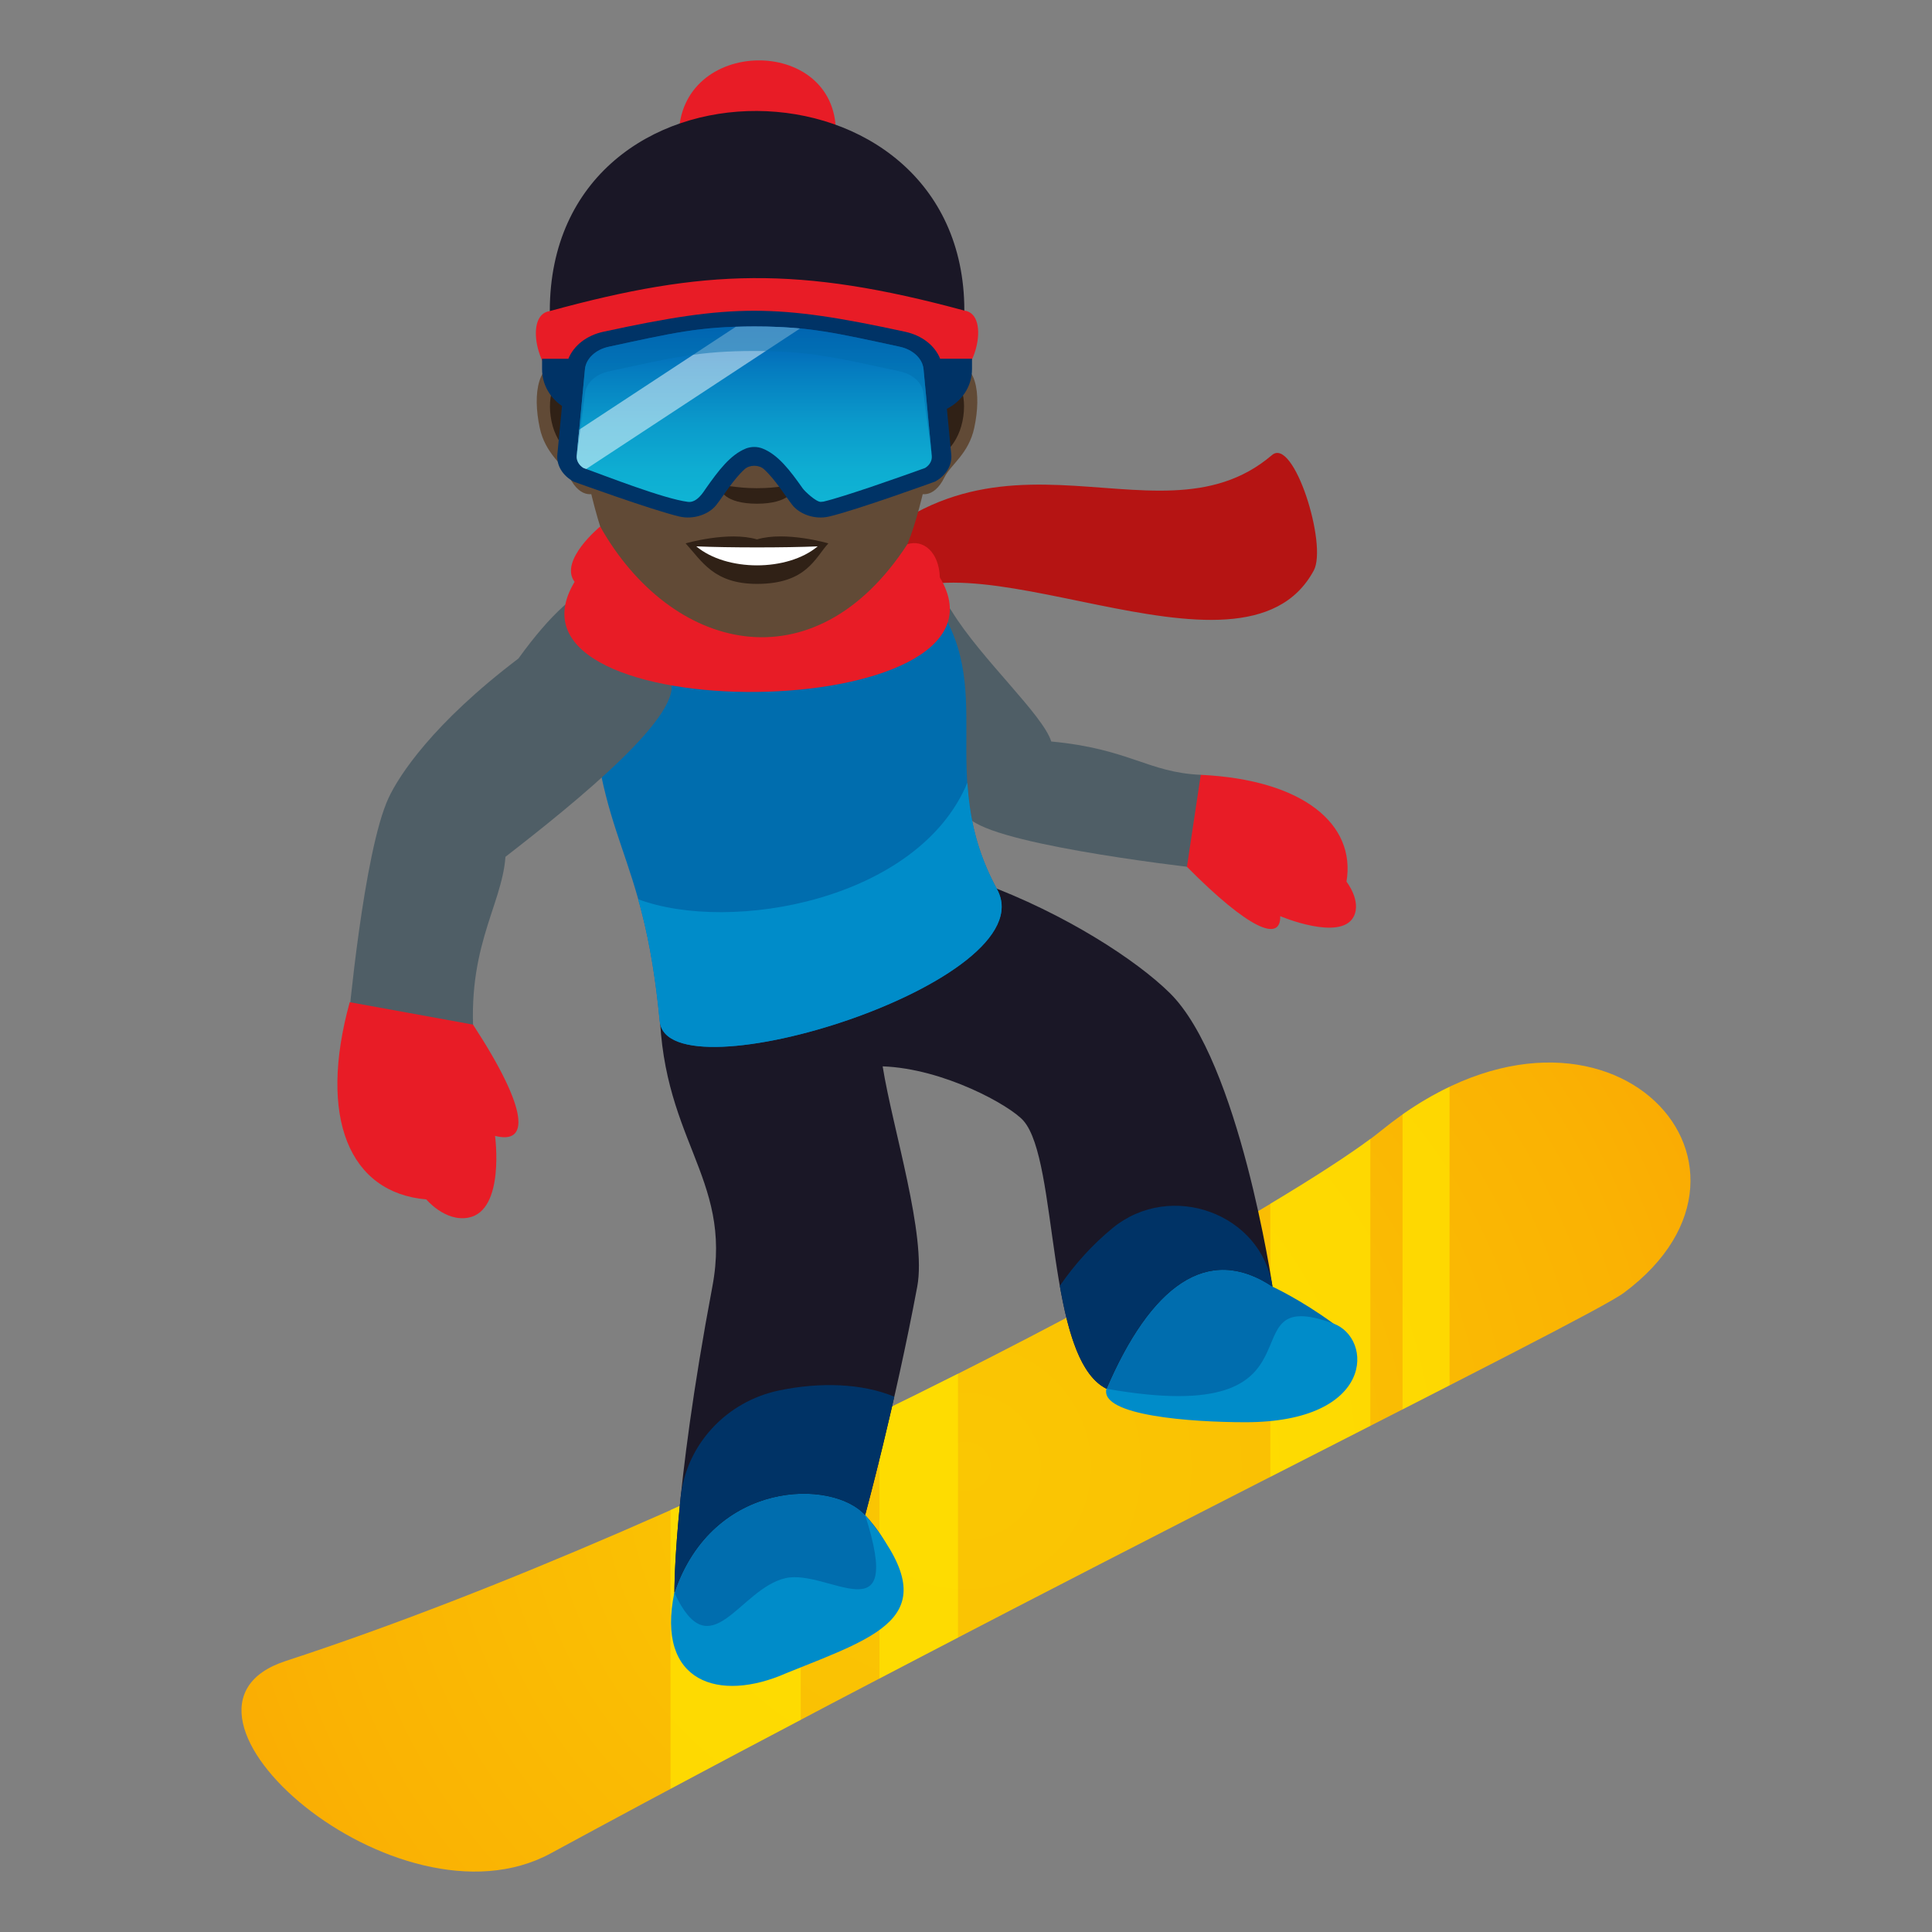 <?xml version="1.0" encoding="utf-8"?>
<!-- Generator: Adobe Illustrator 15.0.0, SVG Export Plug-In . SVG Version: 6.00 Build 0)  -->
<!DOCTYPE svg PUBLIC "-//W3C//DTD SVG 1.1//EN" "http://www.w3.org/Graphics/SVG/1.1/DTD/svg11.dtd">
<svg version="1.1" id="Layer_1" xmlns:x="http://ns.adobe.com/Extensibility/1.0/" xmlns:i="http://ns.adobe.com/AdobeIllustrator/10.0/" xmlns:graph="http://ns.adobe.com/Graphs/1.0/"
	 xmlns="http://www.w3.org/2000/svg" xmlns:xlink="http://www.w3.org/1999/xlink" xmlns:a="http://ns.adobe.com/AdobeSVGViewerExtensions/3.0/"
	 x="0px" y="0px" width="64px" height="64px" viewBox="0 0 64 64" enable-background="new 0 0 64 64" xml:space="preserve">
<rect x="0" y="0" width="64" height="64" fill="#808080" stroke="none"/>
<path fill="#B51413" d="M29.031,20.215c2.598-3.107,12.125,3.072,14.49-1.318c0.459-0.853-0.664-4.438-1.385-3.822
	c-3.959,3.38-9.761-2.37-15.048,4.912C27.736,19.801,28.384,19.9,29.031,20.215z"/>
<radialGradient id="SVGID_1_" cx="31.74" cy="51.355" r="28.214" gradientTransform="matrix(1.007 0 0 0.986 0.024 -2.058)" gradientUnits="userSpaceOnUse">
	<stop  offset="0" style="stop-color:#FAC703"/>
	<stop  offset="0.351" style="stop-color:#FAC103"/>
	<stop  offset="0.799" style="stop-color:#FAB203"/>
	<stop  offset="1" style="stop-color:#FAA803"/>
	<a:midPointStop  offset="0" style="stop-color:#FAC703"/>
	<a:midPointStop  offset="0.654" style="stop-color:#FAC703"/>
	<a:midPointStop  offset="1" style="stop-color:#FAA803"/>
</radialGradient>
<path fill="url(#SVGID_1_)" d="M9.458,55.025c-4.898,1.604,3.693,9.135,8.787,6.369C34.763,52.428,52.548,43.75,53.79,42.828
	c5.783-4.291-0.805-11.25-8.043-5.369C42.218,40.33,23.605,50.398,9.458,55.025z"/>
<path opacity="0.7" fill="#FFE600" d="M29.132,46.795V55.6c0.877-0.459,1.746-0.912,2.604-1.357v-8.738
	C30.888,45.932,30.019,46.363,29.132,46.795z"/>
<path opacity="0.7" fill="#FFE600" d="M22.212,50.021v9.234c1.443-0.771,2.885-1.535,4.313-2.287v-8.922
	C25.109,48.715,23.666,49.377,22.212,50.021z"/>
<path opacity="0.7" fill="#FFE600" d="M46.462,36.916v9.768c0.545-0.277,1.063-0.543,1.557-0.797v-9.883
	C47.509,36.248,46.989,36.547,46.462,36.916z"/>
<path opacity="0.7" fill="#FFE600" d="M42.081,39.877v9.043c1.168-0.598,2.279-1.164,3.314-1.691v-9.5
	C44.663,38.273,43.524,39.012,42.081,39.877z"/>
<path fill="#4F5E66" d="M27.9,22.1c-1.344-2.137,2.58-3.555,3.635-1.842c0.971,1.576,3.013,3.42,3.289,4.305
	c2.6,0.244,3.197,1.027,4.955,1.104l0.648,3.176c0,0-6.186-0.65-7.953-1.498C30.839,26.557,28.775,23.493,27.9,22.1z"/>
<path fill="#006DAE" d="M22.341,52.756c-0.168,1.51,0.086,3.156,3.836,2.396c6.174-1.252,2.482-4.963,2.482-4.963
	C27.203,48.109,22.701,49.531,22.341,52.756z"/>
<path fill="#008CC9" d="M26.025,52.277c-1.545,0.35-2.492,3.066-3.686,0.479c-0.621,2.984,1.488,3.65,3.703,2.672
	c3.227-1.301,5.393-1.918,2.617-5.238C29.968,54.271,27.431,51.961,26.025,52.277z"/>
<path fill="#006DAE" d="M36.653,46.004c1.074,1.689,9.078-1.018,7.516-2.16c-1.088-0.797-2.016-1.221-2.016-1.221
	C39.513,39.889,35.823,44.703,36.653,46.004z"/>
<path fill="#008CC9" d="M36.653,46.004c-0.232,0.893,2.811,1.109,4.604,1.109c4.291,0,4.238-2.785,2.912-3.27
	C40.452,42.482,44.372,47.371,36.653,46.004z"/>
<path fill="#1A1726" d="M42.153,42.621c0,0-1.104-7.461-3.402-9.726c-1.096-1.082-3.459-2.629-6.212-3.641
	c-4.99,0.498-5.863,1.76-10.691,3.757c-0.049,4.721,2.445,5.922,1.75,9.609c-1.303,6.91-1.256,10.135-1.256,10.135
	c1.275-3.764,5.246-3.764,6.318-2.566c0,0,0.992-3.646,1.725-7.568c0.316-1.693-0.816-5.232-1.146-7.297
	c2.029,0.074,4.216,1.295,4.662,1.799c1.182,1.34,0.727,7.879,2.754,8.881C38.108,42.621,39.987,41.176,42.153,42.621z"/>
<path fill="#003366" d="M35.108,42.596c0.279,1.584,0.691,2.988,1.545,3.408c1.455-3.383,3.334-4.828,5.5-3.383l0,0
	c-0.361-2.416-3.359-3.521-5.293-1.943C36.206,41.215,35.618,41.854,35.108,42.596z"/>
<path fill="#003366" d="M22.546,49.609c-0.219,2.123-0.205,3.146-0.205,3.146c1.275-3.764,5.246-3.764,6.318-2.566
	c0,0,0.449-1.65,0.965-3.922c-1.076-0.449-2.469-0.484-3.795-0.211C24.05,46.42,22.728,47.867,22.546,49.609z"/>
<path fill="#006DAE" d="M33.03,29.461c-2.101-3.848,0.107-6.693-2.16-9.676c-3.15-4.143-11.361,2.482-11.361,2.482
	c0.299,5.877,1.783,5.654,2.346,11.564C22.099,36.432,34.694,32.518,33.03,29.461z"/>
<path fill="#4F5E66" d="M17.173,21.815c4.385-6.074,5.01,0.656,5.01,0.656c0.619,1.094-3.08,4.082-5.439,5.912
	c-0.123,1.682-1.396,3.115-1.004,6.494l-4.207-0.951c0,0,0.508-5.71,1.34-7.496C13.216,25.694,14.33,23.971,17.173,21.815z"/>
<path fill="#E81C26" d="M11.585,33.199l4.084,0.742c1.891,2.898,1.84,3.975,0.73,3.686c0,0,0.338,2.479-0.883,2.709
	c-0.768,0.148-1.395-0.604-1.395-0.604C11.57,39.512,10.529,37.027,11.585,33.199z"/>
<path fill="#E81C26" d="M44.604,29.206c0.318-1.9-1.428-3.377-4.828-3.539l-0.457,3.047c2.051,2.07,3.113,2.51,3.09,1.635
	c0,0,1.998,0.846,2.432,0.018C45.11,29.846,44.604,29.206,44.604,29.206z"/>
<path fill="#008CC9" d="M32.046,25.928c-1.625,3.898-7.834,5.006-10.906,3.861c0.285,1.008,0.543,2.238,0.715,4.042
	c0.244,2.6,12.839-1.314,11.175-4.371C32.335,28.186,32.117,27.024,32.046,25.928z"/>
<path id="Path_1647_" fill="#614A36" d="M31.39,12.01c-0.977,0.117-1.682,3.385-1.066,4.248c0.086,0.12,0.59,0.313,0.963-0.448
	c0.209-0.422,0.803-0.774,0.988-1.644C32.513,13.053,32.365,11.891,31.39,12.01z"/>
<path id="Path_1646_" fill="#614A36" d="M18.763,12.01c0.977,0.117,1.684,3.385,1.068,4.248c-0.086,0.12-0.59,0.313-0.965-0.448
	c-0.207-0.422-0.803-0.774-0.988-1.644C17.642,13.053,17.791,11.891,18.763,12.01z"/>
<path id="Path_1645_" fill="#302116" d="M31.365,12.635c-0.254,0.08-0.533,0.469-0.686,1.113c0.895-0.19,0.67,1.291-0.104,1.318
	c0.008,0.15,0.016,0.303,0.033,0.465c0.373-0.541,0.754-0.324,1.131-1.13C32.076,13.677,31.996,12.438,31.365,12.635z"/>
<path id="Path_1644_" fill="#302116" d="M19.474,13.747c-0.152-0.643-0.432-1.031-0.686-1.111c-0.629-0.197-0.713,1.042-0.373,1.767
	c0.375,0.806,0.756,0.589,1.129,1.13c0.018-0.162,0.027-0.316,0.033-0.465C18.812,15.032,18.593,13.567,19.474,13.747z"/>
<path id="Path_1643_" fill="#614A36" d="M25.076,5.727c-4.232,0-6.275,3.198-6.02,7.646c0.051,0.895,0.607,3.813,1.131,4.861
	c0.537,1.07,2.332,2.723,3.434,3.064c0.695,0.215,2.217,0.215,2.912,0c1.1-0.342,2.896-1.994,3.432-3.064
	c0.527-1.049,1.084-3.967,1.133-4.861C31.353,8.925,29.312,5.727,25.076,5.727z"/>
<path id="Path_1642_" fill="#302116" d="M26.22,16.125c-0.121-0.084-0.404,0.047-1.145,0.047c-0.736,0-1.021-0.131-1.143-0.047
	c-0.143,0.102,0.086,0.561,1.143,0.561C26.134,16.686,26.365,16.227,26.22,16.125z"/>
<path id="Path_1641_" fill="#302116" d="M25.076,17.868C24.125,17.588,22.712,18,22.712,18c0.537,0.585,0.93,1.342,2.363,1.342
	c1.643,0,1.922-0.86,2.365-1.342C27.441,18,26.029,17.585,25.076,17.868z"/>
<path id="Path_1640_" fill="#FFFFFF" d="M23.066,18.099c1,0.837,3.016,0.841,4.021,0C26.021,18.145,24.14,18.145,23.066,18.099z"/>
<path fill="#E81C26" d="M27.689,4.375c-0.021,2.861-5.221,3.003-5.203,0.143C22.486,1.209,27.689,1.163,27.689,4.375z"/>
<path fill="#1A1726" d="M31.945,10.289c-0.043,3.229-13.777,3.247-13.732,0.017C18.212,1.385,31.945,1.553,31.945,10.289z"/>
<path fill="#E81C26" d="M31.421,12.559c-4.201-0.541-8.492-0.535-12.691,0.016c-0.826,0.114-1.441-2.144-0.518-2.27
	c5.133-1.406,8.256-1.5,13.732-0.017C32.867,10.411,32.246,12.67,31.421,12.559z"/>
<path fill="#003366" d="M31.144,11.885c-0.172-0.434-0.598-0.775-1.164-0.896c-4.273-0.926-5.713-0.926-9.988,0
	c-0.566,0.121-0.99,0.463-1.164,0.896h-0.871v0.348c0,0.504,0.262,0.945,0.66,1.215l-0.154,1.61
	c-0.033,0.354,0.17,0.696,0.539,0.896c0,0,2.6,0.945,3.51,1.158c0.461,0.107,0.979-0.071,1.227-0.397
	c0.219-0.282,0.563-0.843,0.928-1.173c0.166-0.15,0.475-0.15,0.639,0c0.367,0.33,0.711,0.891,0.93,1.173
	c0.248,0.326,0.766,0.505,1.223,0.397c0.914-0.213,3.514-1.158,3.514-1.158c0.365-0.199,0.572-0.542,0.539-0.896l-0.145-1.516
	c0.49-0.247,0.832-0.738,0.832-1.31v-0.348H31.144z"/>
<linearGradient id="SVGID_2_" gradientUnits="userSpaceOnUse" x1="80.988" y1="-96.627" x2="80.988" y2="-90.813" gradientTransform="matrix(1 0 0 -1 -56 -80)">
	<stop  offset="0" style="stop-color:#0FB4D4"/>
	<stop  offset="0.184" style="stop-color:#0EADD2"/>
	<stop  offset="0.442" style="stop-color:#0B9BCB"/>
	<stop  offset="0.743" style="stop-color:#057DC0"/>
	<stop  offset="1" style="stop-color:#005EB5"/>
	<a:midPointStop  offset="0" style="stop-color:#0FB4D4"/>
	<a:midPointStop  offset="0.634" style="stop-color:#0FB4D4"/>
	<a:midPointStop  offset="1" style="stop-color:#005EB5"/>
</linearGradient>
<path fill="url(#SVGID_2_)" d="M27.187,16.625c-0.156,0-0.525-0.346-0.596-0.446c-0.424-0.602-0.816-1.116-1.328-1.32
	c-0.176-0.07-0.375-0.07-0.553-0.002c-0.51,0.204-0.902,0.719-1.326,1.322c-0.072,0.101-0.291,0.486-0.596,0.446
	c-0.805-0.104-2.703-0.849-3.461-1.123c-0.152-0.097-0.236-0.247-0.223-0.403l0.273-2.871c0.035-0.348,0.35-0.645,0.779-0.74
	c2.135-0.459,3.008-0.674,4.83-0.674s2.697,0.215,4.83,0.674c0.43,0.096,0.744,0.391,0.777,0.74l0.273,2.871
	c0.016,0.156-0.066,0.307-0.221,0.403c-0.758,0.274-2.674,0.952-3.365,1.114L27.187,16.625z"/>
<path opacity="0.5" fill="#FFFFFF" enable-background="new    " d="M24.986,10.815c-0.223,0-0.418,0.005-0.615,0.012l-5.184,3.406
	l-0.084,0.865c-0.014,0.156,0.07,0.309,0.223,0.405c0.025,0.009,0.063,0.022,0.092,0.033l7.084-4.654
	C26.042,10.838,25.564,10.815,24.986,10.815z"/>
<path opacity="0.47" fill="#006EAD" enable-background="new    " d="M19.378,13.043c0.033-0.35,0.348-0.646,0.781-0.739
	c2.131-0.462,3.006-0.677,4.828-0.677c1.82,0,2.695,0.215,4.828,0.677c0.434,0.093,0.748,0.39,0.779,0.739
	c0,0,0.283,2.138,0.273,2.057l-0.273-2.871c-0.031-0.348-0.346-0.645-0.779-0.74c-2.131-0.46-3.006-0.674-4.828-0.674
	s-2.695,0.214-4.828,0.674c-0.434,0.096-0.748,0.393-0.781,0.74L19.105,15.1C19.097,15.181,19.378,13.043,19.378,13.043z"/>
<path fill="#E81C26" d="M30.058,18.028c-3.104,4.771-7.842,3.551-10.176-0.586c0,0-1.375,1.125-0.848,1.833
	c-3.002,4.984,15.066,4.788,12.1-0.146C31.105,18.274,30.576,17.86,30.058,18.028z"/>
</svg>
